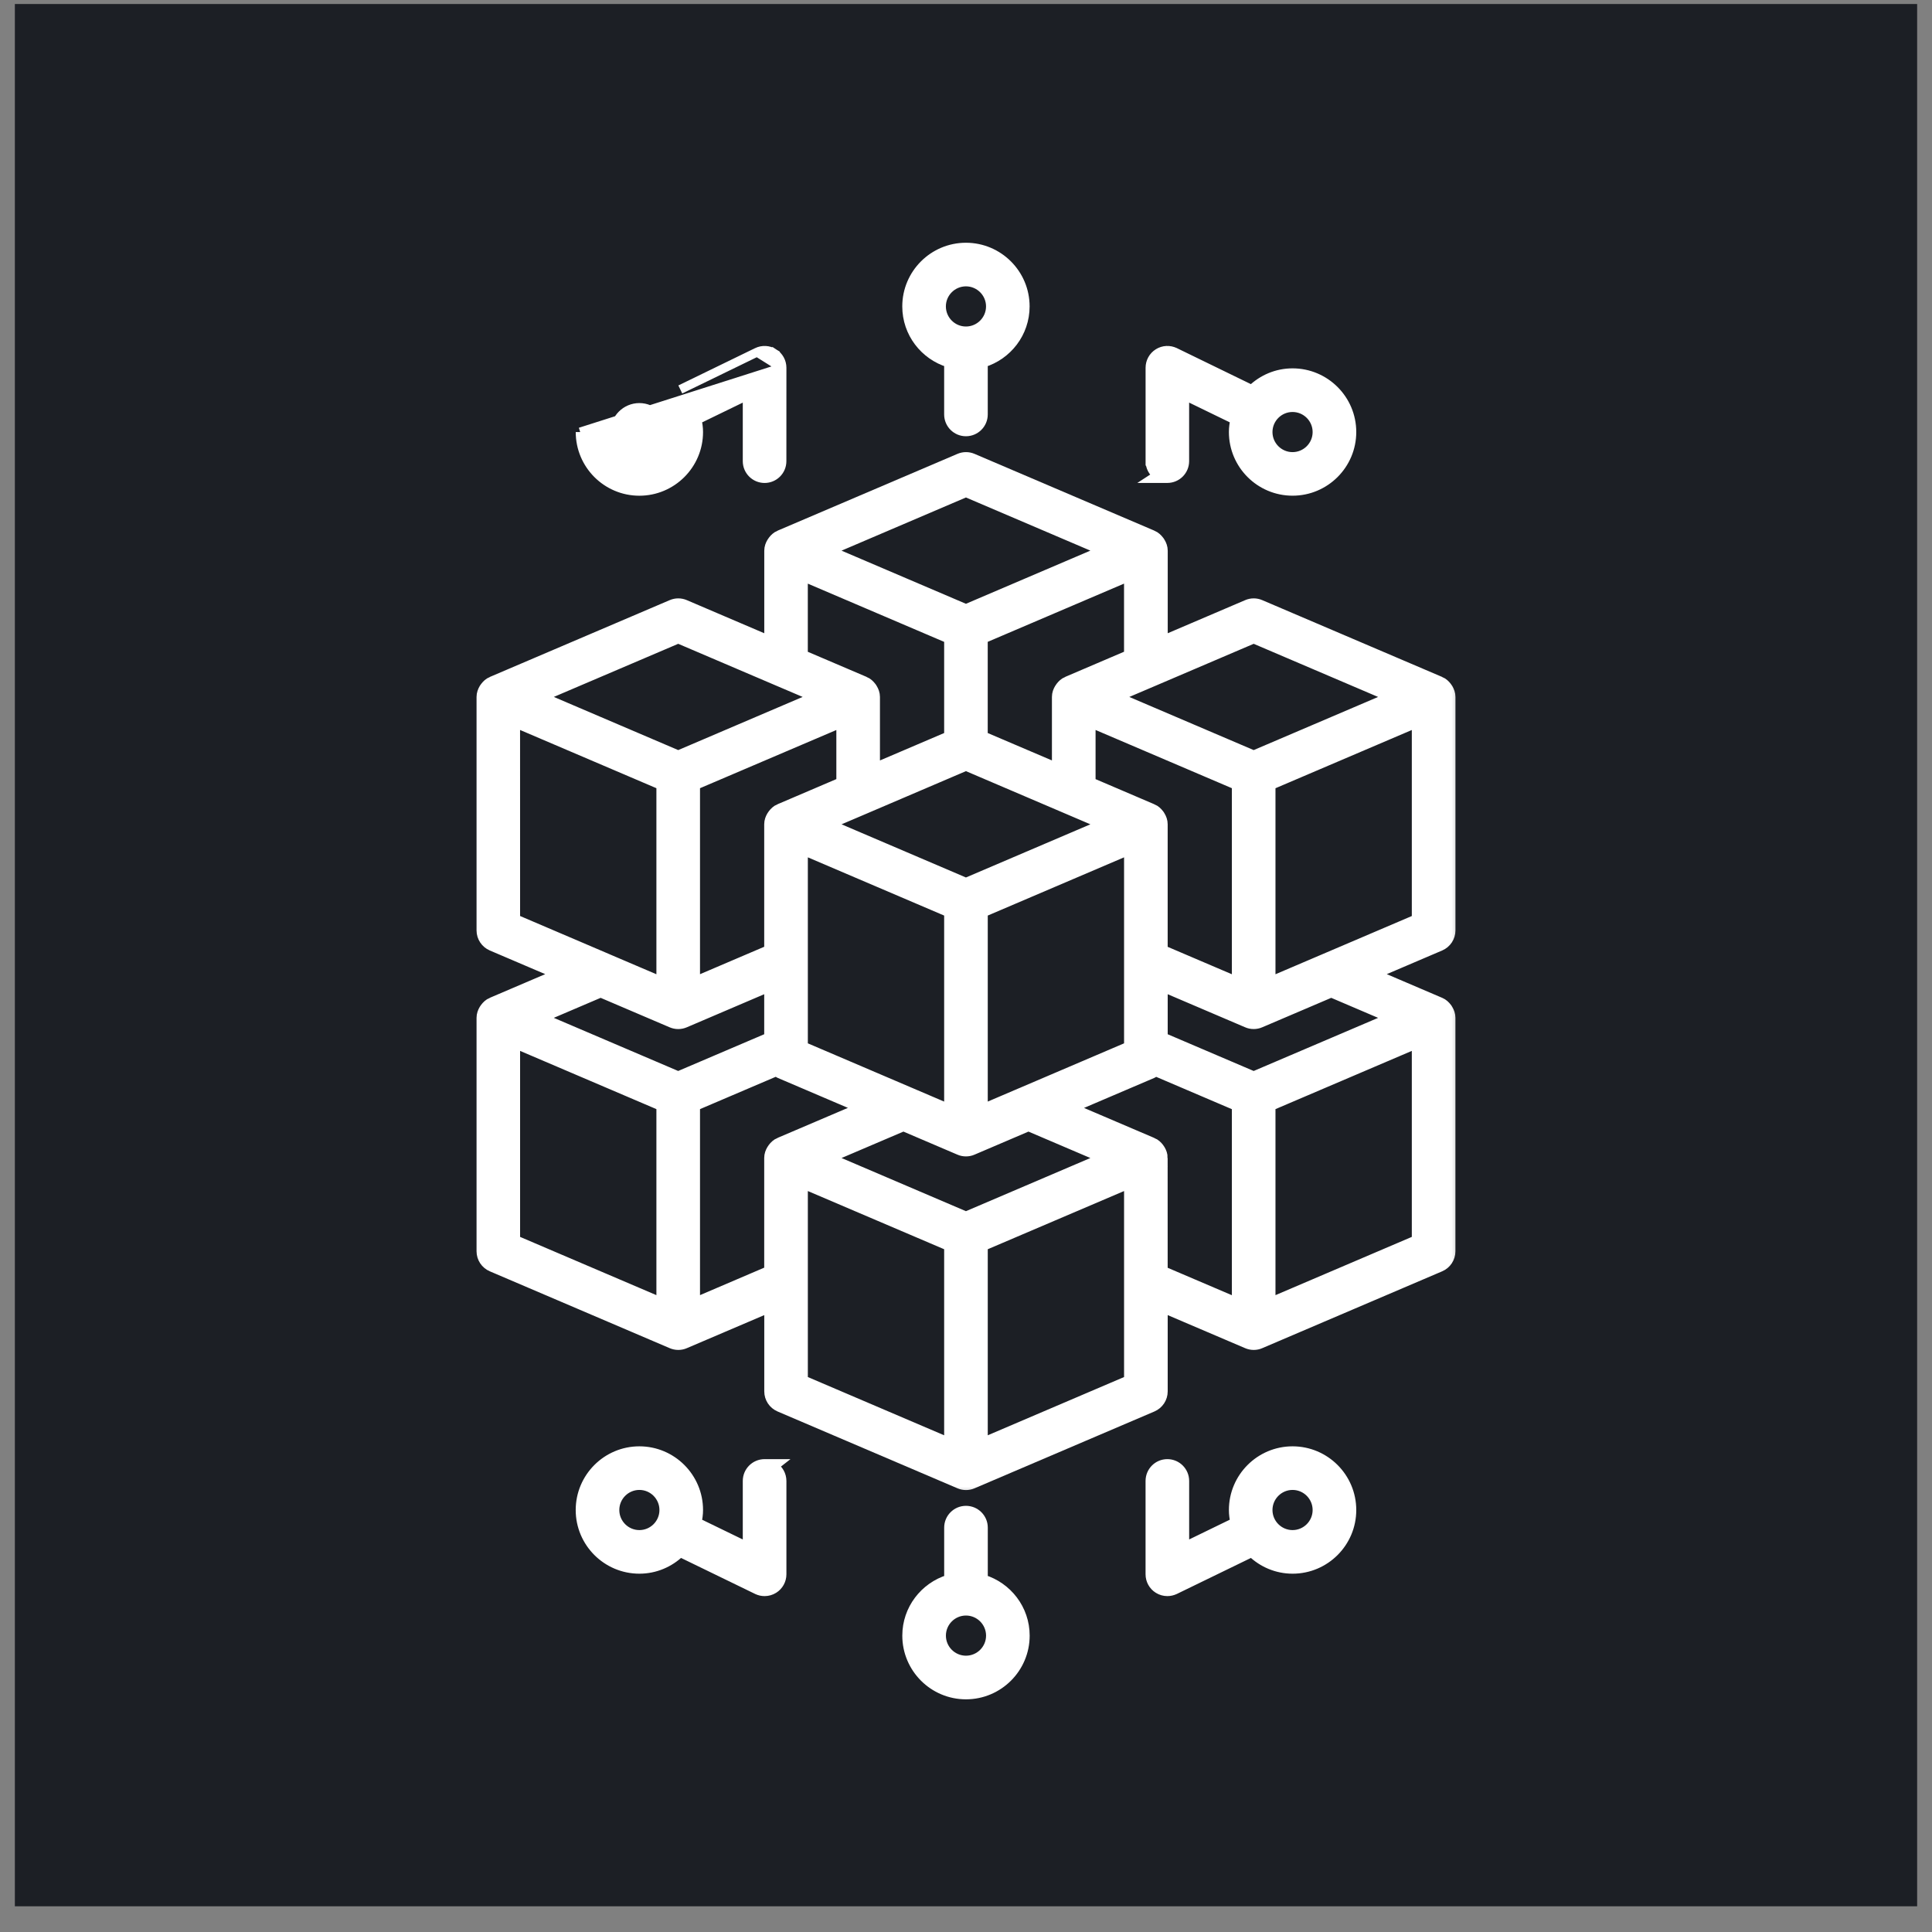 <svg width="65" height="65" viewBox="0 0 65 65" fill="none" xmlns="http://www.w3.org/2000/svg">
<rect x="0" y="0" width="65" height="65" fill="#808080" stroke="none"/>
<rect x="0.5" y="0.135" width="64" height="64" fill="#1C1F25"/>
<mask id="path-2-outside-1_236_39" maskUnits="userSpaceOnUse" x="15.333" y="14.511" width="34" height="36" fill="black">
<rect fill="white" x="15.333" y="14.511" width="34" height="36"/>
<path d="M45.893 32.774L48.403 31.702C48.563 31.633 48.667 31.477 48.667 31.303V23.449C48.667 23.369 48.64 23.299 48.603 23.235C48.594 23.219 48.584 23.206 48.573 23.192C48.528 23.133 48.474 23.081 48.405 23.052C48.404 23.052 48.404 23.051 48.403 23.051H48.402L42.35 20.467C42.242 20.42 42.118 20.42 42.01 20.467L38.987 21.759V18.528C38.987 18.449 38.96 18.378 38.922 18.315C38.914 18.298 38.904 18.286 38.893 18.272C38.848 18.213 38.794 18.161 38.725 18.131C38.724 18.131 38.724 18.13 38.723 18.13H38.722H38.722L32.67 15.546C32.562 15.499 32.438 15.499 32.33 15.546L26.278 18.13H26.277C26.276 18.13 26.276 18.131 26.275 18.131C26.206 18.161 26.152 18.213 26.107 18.272C26.096 18.286 26.087 18.299 26.078 18.315C26.04 18.378 26.013 18.449 26.013 18.528V21.759L22.99 20.467C22.882 20.42 22.758 20.42 22.649 20.467L16.598 23.051H16.598H16.597C16.596 23.051 16.596 23.052 16.595 23.052C16.526 23.081 16.472 23.133 16.427 23.192C16.416 23.207 16.407 23.22 16.397 23.235C16.36 23.299 16.333 23.369 16.333 23.449V31.303C16.333 31.477 16.437 31.633 16.597 31.702L19.107 32.774L16.598 33.846H16.598H16.597C16.596 33.846 16.596 33.847 16.595 33.847C16.526 33.876 16.472 33.928 16.427 33.987C16.416 34.002 16.407 34.015 16.397 34.031C16.36 34.094 16.333 34.164 16.333 34.244V42.098C16.333 42.271 16.437 42.428 16.597 42.496L22.65 45.082C22.702 45.104 22.759 45.117 22.82 45.117C22.881 45.117 22.938 45.105 22.99 45.082L26.013 43.791V46.812C26.013 46.986 26.117 47.142 26.277 47.211L32.33 49.796C32.382 49.819 32.439 49.831 32.5 49.831C32.56 49.831 32.618 49.819 32.67 49.796L38.723 47.211C38.882 47.142 38.986 46.986 38.986 46.812V43.791L42.01 45.082C42.062 45.104 42.119 45.117 42.18 45.117C42.24 45.117 42.298 45.105 42.349 45.082L48.403 42.496C48.562 42.428 48.666 42.271 48.666 42.098V34.244C48.666 34.164 48.64 34.094 48.602 34.031C48.594 34.014 48.584 34.001 48.573 33.987C48.528 33.928 48.474 33.876 48.404 33.847C48.404 33.847 48.404 33.846 48.403 33.846H48.401L45.893 32.774ZM47.129 34.245L42.179 36.358L38.986 34.994V32.995L42.009 34.286C42.061 34.309 42.118 34.321 42.179 34.321C42.239 34.321 42.297 34.309 42.349 34.286L44.788 33.245L47.129 34.245ZM32.498 41.075L27.549 38.96L30.395 37.745L32.329 38.571C32.38 38.594 32.438 38.606 32.499 38.606C32.559 38.606 32.617 38.594 32.669 38.571L34.602 37.745L37.448 38.96L32.498 41.075ZM23.251 26.32L28.438 24.106V26.41L26.277 27.334H26.275C26.274 27.334 26.274 27.334 26.273 27.334C26.204 27.364 26.15 27.416 26.105 27.475C26.094 27.489 26.085 27.503 26.076 27.518C26.038 27.582 26.011 27.652 26.011 27.731V32.051L23.251 33.23L23.251 26.321L23.251 26.32ZM32.498 25.618L37.448 27.733L32.498 29.848L27.549 27.733L29.04 27.097C29.04 27.097 29.041 27.096 29.042 27.096L32.498 25.618ZM36.559 24.105L41.745 26.32V33.232L38.985 32.053V27.733C38.985 27.653 38.959 27.583 38.921 27.52C38.913 27.503 38.903 27.49 38.892 27.476C38.847 27.417 38.793 27.365 38.723 27.336C38.722 27.336 38.722 27.335 38.722 27.335H38.721H38.72L36.559 26.411L36.559 24.105L36.559 24.105ZM26.879 35.281V35.279V32.339V32.337V28.39L32.065 30.605V37.516L26.879 35.3V35.281ZM34.453 36.866C34.442 36.869 34.432 36.874 34.422 36.879L32.932 37.516V30.605L38.118 28.39V32.337V32.338V35.27V35.289V35.3L34.453 36.866ZM42.612 33.232V26.321L47.799 24.106V31.017L42.612 33.232ZM42.179 21.334L47.128 23.448L42.179 25.562L37.23 23.448L38.72 22.812C38.721 22.812 38.721 22.811 38.723 22.811L42.179 21.334ZM35.956 23.049L35.955 23.049C35.954 23.049 35.954 23.05 35.953 23.05C35.884 23.079 35.83 23.132 35.785 23.191C35.774 23.205 35.765 23.218 35.756 23.234C35.718 23.297 35.691 23.367 35.691 23.447V26.038L32.931 24.86V21.396L38.117 19.181V22.125L35.956 23.049ZM32.498 16.411L37.448 18.525L32.498 20.64L27.549 18.526L32.498 16.411ZM26.879 19.182L32.065 21.397V24.86L29.305 26.039V23.448C29.305 23.368 29.278 23.298 29.24 23.235C29.232 23.218 29.222 23.205 29.211 23.191C29.166 23.133 29.112 23.08 29.043 23.051C29.042 23.051 29.042 23.05 29.041 23.05H29.04H29.04L26.878 22.127L26.878 19.182L26.879 19.182ZM22.818 21.334L26.274 22.81C26.275 22.81 26.276 22.811 26.277 22.811L27.768 23.447L22.818 25.562L17.869 23.447L22.818 21.334ZM17.198 24.105L22.384 26.32V33.232L20.371 32.372C20.371 32.371 20.369 32.371 20.367 32.37L17.198 31.016L17.197 24.105L17.198 24.105ZM20.208 33.245L22.648 34.287C22.7 34.309 22.757 34.322 22.818 34.322C22.879 34.322 22.936 34.309 22.988 34.287L26.011 32.995V34.994L22.817 36.358L17.868 34.244L20.208 33.245ZM17.198 34.902L22.384 37.117V44.028L17.198 41.812V34.902ZM23.251 44.028V37.117L26.149 35.88C26.187 35.919 26.222 35.963 26.275 35.985L29.291 37.273L26.276 38.56H26.275C26.274 38.56 26.274 38.561 26.273 38.561C26.204 38.59 26.15 38.642 26.105 38.701C26.094 38.716 26.085 38.729 26.076 38.745C26.038 38.808 26.011 38.878 26.011 38.958V42.847L23.251 44.028ZM26.879 43.134V43.133V39.617L32.065 41.831V48.743L26.879 46.527V43.134ZM32.932 48.743V41.831L38.118 39.617V46.527L32.932 48.743ZM38.985 38.96C38.985 38.88 38.958 38.809 38.921 38.746C38.912 38.73 38.903 38.717 38.892 38.703C38.847 38.644 38.793 38.592 38.723 38.563C38.722 38.563 38.722 38.562 38.722 38.562H38.721H38.72L35.707 37.275L38.722 35.987C38.775 35.965 38.809 35.922 38.849 35.882L41.745 37.119V44.03L38.985 42.851L38.984 38.96L38.985 38.96ZM42.612 44.028V37.117L47.799 34.902V41.812L42.612 44.028Z"/>
</mask>
<path d="M45.893 32.774L48.403 31.702C48.563 31.633 48.667 31.477 48.667 31.303V23.449C48.667 23.369 48.64 23.299 48.603 23.235C48.594 23.219 48.584 23.206 48.573 23.192C48.528 23.133 48.474 23.081 48.405 23.052C48.404 23.052 48.404 23.051 48.403 23.051H48.402L42.35 20.467C42.242 20.42 42.118 20.42 42.01 20.467L38.987 21.759V18.528C38.987 18.449 38.96 18.378 38.922 18.315C38.914 18.298 38.904 18.286 38.893 18.272C38.848 18.213 38.794 18.161 38.725 18.131C38.724 18.131 38.724 18.13 38.723 18.13H38.722H38.722L32.67 15.546C32.562 15.499 32.438 15.499 32.33 15.546L26.278 18.13H26.277C26.276 18.13 26.276 18.131 26.275 18.131C26.206 18.161 26.152 18.213 26.107 18.272C26.096 18.286 26.087 18.299 26.078 18.315C26.04 18.378 26.013 18.449 26.013 18.528V21.759L22.99 20.467C22.882 20.42 22.758 20.42 22.649 20.467L16.598 23.051H16.598H16.597C16.596 23.051 16.596 23.052 16.595 23.052C16.526 23.081 16.472 23.133 16.427 23.192C16.416 23.207 16.407 23.22 16.397 23.235C16.36 23.299 16.333 23.369 16.333 23.449V31.303C16.333 31.477 16.437 31.633 16.597 31.702L19.107 32.774L16.598 33.846H16.598H16.597C16.596 33.846 16.596 33.847 16.595 33.847C16.526 33.876 16.472 33.928 16.427 33.987C16.416 34.002 16.407 34.015 16.397 34.031C16.36 34.094 16.333 34.164 16.333 34.244V42.098C16.333 42.271 16.437 42.428 16.597 42.496L22.65 45.082C22.702 45.104 22.759 45.117 22.82 45.117C22.881 45.117 22.938 45.105 22.99 45.082L26.013 43.791V46.812C26.013 46.986 26.117 47.142 26.277 47.211L32.33 49.796C32.382 49.819 32.439 49.831 32.5 49.831C32.56 49.831 32.618 49.819 32.67 49.796L38.723 47.211C38.882 47.142 38.986 46.986 38.986 46.812V43.791L42.01 45.082C42.062 45.104 42.119 45.117 42.18 45.117C42.24 45.117 42.298 45.105 42.349 45.082L48.403 42.496C48.562 42.428 48.666 42.271 48.666 42.098V34.244C48.666 34.164 48.64 34.094 48.602 34.031C48.594 34.014 48.584 34.001 48.573 33.987C48.528 33.928 48.474 33.876 48.404 33.847C48.404 33.847 48.404 33.846 48.403 33.846H48.401L45.893 32.774ZM47.129 34.245L42.179 36.358L38.986 34.994V32.995L42.009 34.286C42.061 34.309 42.118 34.321 42.179 34.321C42.239 34.321 42.297 34.309 42.349 34.286L44.788 33.245L47.129 34.245ZM32.498 41.075L27.549 38.96L30.395 37.745L32.329 38.571C32.38 38.594 32.438 38.606 32.499 38.606C32.559 38.606 32.617 38.594 32.669 38.571L34.602 37.745L37.448 38.96L32.498 41.075ZM23.251 26.32L28.438 24.106V26.41L26.277 27.334H26.275C26.274 27.334 26.274 27.334 26.273 27.334C26.204 27.364 26.15 27.416 26.105 27.475C26.094 27.489 26.085 27.503 26.076 27.518C26.038 27.582 26.011 27.652 26.011 27.731V32.051L23.251 33.23L23.251 26.321L23.251 26.32ZM32.498 25.618L37.448 27.733L32.498 29.848L27.549 27.733L29.04 27.097C29.04 27.097 29.041 27.096 29.042 27.096L32.498 25.618ZM36.559 24.105L41.745 26.32V33.232L38.985 32.053V27.733C38.985 27.653 38.959 27.583 38.921 27.52C38.913 27.503 38.903 27.49 38.892 27.476C38.847 27.417 38.793 27.365 38.723 27.336C38.722 27.336 38.722 27.335 38.722 27.335H38.721H38.72L36.559 26.411L36.559 24.105L36.559 24.105ZM26.879 35.281V35.279V32.339V32.337V28.39L32.065 30.605V37.516L26.879 35.3V35.281ZM34.453 36.866C34.442 36.869 34.432 36.874 34.422 36.879L32.932 37.516V30.605L38.118 28.39V32.337V32.338V35.27V35.289V35.3L34.453 36.866ZM42.612 33.232V26.321L47.799 24.106V31.017L42.612 33.232ZM42.179 21.334L47.128 23.448L42.179 25.562L37.23 23.448L38.72 22.812C38.721 22.812 38.721 22.811 38.723 22.811L42.179 21.334ZM35.956 23.049L35.955 23.049C35.954 23.049 35.954 23.05 35.953 23.05C35.884 23.079 35.83 23.132 35.785 23.191C35.774 23.205 35.765 23.218 35.756 23.234C35.718 23.297 35.691 23.367 35.691 23.447V26.038L32.931 24.86V21.396L38.117 19.181V22.125L35.956 23.049ZM32.498 16.411L37.448 18.525L32.498 20.64L27.549 18.526L32.498 16.411ZM26.879 19.182L32.065 21.397V24.86L29.305 26.039V23.448C29.305 23.368 29.278 23.298 29.24 23.235C29.232 23.218 29.222 23.205 29.211 23.191C29.166 23.133 29.112 23.08 29.043 23.051C29.042 23.051 29.042 23.05 29.041 23.05H29.04H29.04L26.878 22.127L26.878 19.182L26.879 19.182ZM22.818 21.334L26.274 22.81C26.275 22.81 26.276 22.811 26.277 22.811L27.768 23.447L22.818 25.562L17.869 23.447L22.818 21.334ZM17.198 24.105L22.384 26.32V33.232L20.371 32.372C20.371 32.371 20.369 32.371 20.367 32.37L17.198 31.016L17.197 24.105L17.198 24.105ZM20.208 33.245L22.648 34.287C22.7 34.309 22.757 34.322 22.818 34.322C22.879 34.322 22.936 34.309 22.988 34.287L26.011 32.995V34.994L22.817 36.358L17.868 34.244L20.208 33.245ZM17.198 34.902L22.384 37.117V44.028L17.198 41.812V34.902ZM23.251 44.028V37.117L26.149 35.88C26.187 35.919 26.222 35.963 26.275 35.985L29.291 37.273L26.276 38.56H26.275C26.274 38.56 26.274 38.561 26.273 38.561C26.204 38.59 26.15 38.642 26.105 38.701C26.094 38.716 26.085 38.729 26.076 38.745C26.038 38.808 26.011 38.878 26.011 38.958V42.847L23.251 44.028ZM26.879 43.134V43.133V39.617L32.065 41.831V48.743L26.879 46.527V43.134ZM32.932 48.743V41.831L38.118 39.617V46.527L32.932 48.743ZM38.985 38.96C38.985 38.88 38.958 38.809 38.921 38.746C38.912 38.73 38.903 38.717 38.892 38.703C38.847 38.644 38.793 38.592 38.723 38.563C38.722 38.563 38.722 38.562 38.722 38.562H38.721H38.72L35.707 37.275L38.722 35.987C38.775 35.965 38.809 35.922 38.849 35.882L41.745 37.119V44.03L38.985 42.851L38.984 38.96L38.985 38.96ZM42.612 44.028V37.117L47.799 34.902V41.812L42.612 44.028Z" fill="white"/>
<path d="M45.893 32.774L48.403 31.702C48.563 31.633 48.667 31.477 48.667 31.303V23.449C48.667 23.369 48.64 23.299 48.603 23.235C48.594 23.219 48.584 23.206 48.573 23.192C48.528 23.133 48.474 23.081 48.405 23.052C48.404 23.052 48.404 23.051 48.403 23.051H48.402L42.35 20.467C42.242 20.42 42.118 20.42 42.01 20.467L38.987 21.759V18.528C38.987 18.449 38.96 18.378 38.922 18.315C38.914 18.298 38.904 18.286 38.893 18.272C38.848 18.213 38.794 18.161 38.725 18.131C38.724 18.131 38.724 18.13 38.723 18.13H38.722H38.722L32.67 15.546C32.562 15.499 32.438 15.499 32.33 15.546L26.278 18.13H26.277C26.276 18.13 26.276 18.131 26.275 18.131C26.206 18.161 26.152 18.213 26.107 18.272C26.096 18.286 26.087 18.299 26.078 18.315C26.04 18.378 26.013 18.449 26.013 18.528V21.759L22.99 20.467C22.882 20.42 22.758 20.42 22.649 20.467L16.598 23.051H16.598H16.597C16.596 23.051 16.596 23.052 16.595 23.052C16.526 23.081 16.472 23.133 16.427 23.192C16.416 23.207 16.407 23.22 16.397 23.235C16.36 23.299 16.333 23.369 16.333 23.449V31.303C16.333 31.477 16.437 31.633 16.597 31.702L19.107 32.774L16.598 33.846H16.598H16.597C16.596 33.846 16.596 33.847 16.595 33.847C16.526 33.876 16.472 33.928 16.427 33.987C16.416 34.002 16.407 34.015 16.397 34.031C16.36 34.094 16.333 34.164 16.333 34.244V42.098C16.333 42.271 16.437 42.428 16.597 42.496L22.65 45.082C22.702 45.104 22.759 45.117 22.82 45.117C22.881 45.117 22.938 45.105 22.99 45.082L26.013 43.791V46.812C26.013 46.986 26.117 47.142 26.277 47.211L32.33 49.796C32.382 49.819 32.439 49.831 32.5 49.831C32.56 49.831 32.618 49.819 32.67 49.796L38.723 47.211C38.882 47.142 38.986 46.986 38.986 46.812V43.791L42.01 45.082C42.062 45.104 42.119 45.117 42.18 45.117C42.24 45.117 42.298 45.105 42.349 45.082L48.403 42.496C48.562 42.428 48.666 42.271 48.666 42.098V34.244C48.666 34.164 48.64 34.094 48.602 34.031C48.594 34.014 48.584 34.001 48.573 33.987C48.528 33.928 48.474 33.876 48.404 33.847C48.404 33.847 48.404 33.846 48.403 33.846H48.401L45.893 32.774ZM47.129 34.245L42.179 36.358L38.986 34.994V32.995L42.009 34.286C42.061 34.309 42.118 34.321 42.179 34.321C42.239 34.321 42.297 34.309 42.349 34.286L44.788 33.245L47.129 34.245ZM32.498 41.075L27.549 38.96L30.395 37.745L32.329 38.571C32.38 38.594 32.438 38.606 32.499 38.606C32.559 38.606 32.617 38.594 32.669 38.571L34.602 37.745L37.448 38.96L32.498 41.075ZM23.251 26.32L28.438 24.106V26.41L26.277 27.334H26.275C26.274 27.334 26.274 27.334 26.273 27.334C26.204 27.364 26.15 27.416 26.105 27.475C26.094 27.489 26.085 27.503 26.076 27.518C26.038 27.582 26.011 27.652 26.011 27.731V32.051L23.251 33.23L23.251 26.321L23.251 26.32ZM32.498 25.618L37.448 27.733L32.498 29.848L27.549 27.733L29.04 27.097C29.04 27.097 29.041 27.096 29.042 27.096L32.498 25.618ZM36.559 24.105L41.745 26.32V33.232L38.985 32.053V27.733C38.985 27.653 38.959 27.583 38.921 27.52C38.913 27.503 38.903 27.49 38.892 27.476C38.847 27.417 38.793 27.365 38.723 27.336C38.722 27.336 38.722 27.335 38.722 27.335H38.721H38.72L36.559 26.411L36.559 24.105L36.559 24.105ZM26.879 35.281V35.279V32.339V32.337V28.39L32.065 30.605V37.516L26.879 35.3V35.281ZM34.453 36.866C34.442 36.869 34.432 36.874 34.422 36.879L32.932 37.516V30.605L38.118 28.39V32.337V32.338V35.27V35.289V35.3L34.453 36.866ZM42.612 33.232V26.321L47.799 24.106V31.017L42.612 33.232ZM42.179 21.334L47.128 23.448L42.179 25.562L37.23 23.448L38.72 22.812C38.721 22.812 38.721 22.811 38.723 22.811L42.179 21.334ZM35.956 23.049L35.955 23.049C35.954 23.049 35.954 23.05 35.953 23.05C35.884 23.079 35.83 23.132 35.785 23.191C35.774 23.205 35.765 23.218 35.756 23.234C35.718 23.297 35.691 23.367 35.691 23.447V26.038L32.931 24.86V21.396L38.117 19.181V22.125L35.956 23.049ZM32.498 16.411L37.448 18.525L32.498 20.64L27.549 18.526L32.498 16.411ZM26.879 19.182L32.065 21.397V24.86L29.305 26.039V23.448C29.305 23.368 29.278 23.298 29.24 23.235C29.232 23.218 29.222 23.205 29.211 23.191C29.166 23.133 29.112 23.08 29.043 23.051C29.042 23.051 29.042 23.05 29.041 23.05H29.04H29.04L26.878 22.127L26.878 19.182L26.879 19.182ZM22.818 21.334L26.274 22.81C26.275 22.81 26.276 22.811 26.277 22.811L27.768 23.447L22.818 25.562L17.869 23.447L22.818 21.334ZM17.198 24.105L22.384 26.32V33.232L20.371 32.372C20.371 32.371 20.369 32.371 20.367 32.37L17.198 31.016L17.197 24.105L17.198 24.105ZM20.208 33.245L22.648 34.287C22.7 34.309 22.757 34.322 22.818 34.322C22.879 34.322 22.936 34.309 22.988 34.287L26.011 32.995V34.994L22.817 36.358L17.868 34.244L20.208 33.245ZM17.198 34.902L22.384 37.117V44.028L17.198 41.812V34.902ZM23.251 44.028V37.117L26.149 35.88C26.187 35.919 26.222 35.963 26.275 35.985L29.291 37.273L26.276 38.56H26.275C26.274 38.56 26.274 38.561 26.273 38.561C26.204 38.59 26.15 38.642 26.105 38.701C26.094 38.716 26.085 38.729 26.076 38.745C26.038 38.808 26.011 38.878 26.011 38.958V42.847L23.251 44.028ZM26.879 43.134V43.133V39.617L32.065 41.831V48.743L26.879 46.527V43.134ZM32.932 48.743V41.831L38.118 39.617V46.527L32.932 48.743ZM38.985 38.96C38.985 38.88 38.958 38.809 38.921 38.746C38.912 38.73 38.903 38.717 38.892 38.703C38.847 38.644 38.793 38.592 38.723 38.563C38.722 38.563 38.722 38.562 38.722 38.562H38.721H38.72L35.707 37.275L38.722 35.987C38.775 35.965 38.809 35.922 38.849 35.882L41.745 37.119V44.03L38.985 42.851L38.984 38.96L38.985 38.96ZM42.612 44.028V37.117L47.799 34.902V41.812L42.612 44.028Z" stroke="white" stroke-width="0.6" mask="url(#path-2-outside-1_236_39)"/>
<path d="M26.308 12.373V12.373L26.307 15.516C26.307 15.516 26.307 15.516 26.307 15.516C26.307 15.838 26.046 16.099 25.724 16.099C25.402 16.099 25.14 15.838 25.14 15.516V13.306L23.453 14.126C23.483 14.256 23.503 14.392 23.503 14.536C23.503 15.635 22.609 16.528 21.51 16.528C20.412 16.528 19.519 15.634 19.52 14.535M26.308 12.373L19.52 14.535M26.308 12.373C26.308 12.172 26.204 11.985 26.034 11.878L25.954 12.005L26.034 11.879C25.864 11.77 25.649 11.761 25.469 11.848L25.469 11.848M26.308 12.373L25.469 11.848M19.52 14.535C19.52 14.535 19.52 14.535 19.52 14.535H19.67L19.52 14.535L19.52 14.535ZM25.469 11.848L22.888 13.103L25.469 11.848ZM25.14 13.139L25.29 13.066V13.233L25.14 13.139ZM21.51 13.711C21.965 13.711 22.336 14.081 22.336 14.536C22.336 14.991 21.965 15.361 21.51 15.361C21.056 15.361 20.685 14.991 20.685 14.536C20.685 14.081 21.056 13.711 21.51 13.711Z" fill="white" stroke="white" stroke-width="0.3"/>
<path d="M38.692 15.515C38.691 15.711 38.787 15.884 38.936 15.99M38.692 15.515C38.692 15.515 38.692 15.514 38.692 15.514L38.842 15.515H38.692V15.515ZM38.692 15.515V12.373C38.692 12.171 38.795 11.985 38.966 11.878M38.936 15.99L38.842 12.373C38.842 12.223 38.919 12.084 39.045 12.005M38.936 15.99L38.77 16.098H39.274C39.596 16.098 39.857 15.837 39.857 15.515V13.305L41.544 14.125C41.514 14.255 41.495 14.392 41.495 14.535C41.495 15.634 42.388 16.527 43.487 16.527C44.586 16.527 45.48 15.634 45.48 14.535C45.48 13.436 44.586 12.543 43.487 12.543C42.951 12.543 42.468 12.758 42.111 13.103L39.531 11.848C39.531 11.848 39.53 11.848 39.53 11.848C39.349 11.76 39.136 11.771 38.966 11.878M38.936 15.99L39.045 12.005M38.966 11.878C38.965 11.878 38.965 11.879 38.965 11.879L39.045 12.005M38.966 11.878C38.966 11.878 38.966 11.878 38.966 11.878L39.045 12.005M43.486 13.711C43.941 13.711 44.312 14.081 44.312 14.536C44.312 14.991 43.941 15.361 43.486 15.361C43.032 15.361 42.661 14.991 42.661 14.536C42.661 14.081 43.032 13.711 43.486 13.711Z" fill="white" stroke="white" stroke-width="0.3"/>
<path d="M30.506 10.309C30.506 11.206 31.101 11.959 31.915 12.209V13.944C31.915 14.266 32.176 14.527 32.498 14.527C32.82 14.527 33.082 14.266 33.082 13.944V12.209C33.895 11.959 34.49 11.206 34.49 10.309C34.49 9.211 33.597 8.317 32.498 8.317C31.399 8.317 30.506 9.211 30.506 10.309ZM32.498 9.484C32.953 9.484 33.324 9.855 33.324 10.309C33.324 10.764 32.953 11.135 32.498 11.135C32.043 11.135 31.673 10.764 31.673 10.309C31.673 9.855 32.043 9.484 32.498 9.484Z" fill="white" stroke="white" stroke-width="0.3"/>
<path d="M39.528 53.492L39.528 53.492L39.53 53.491L42.112 52.236C42.469 52.58 42.953 52.795 43.488 52.795C44.587 52.795 45.48 51.902 45.48 50.803V50.803C45.48 49.704 44.586 48.81 43.487 48.81C42.388 48.81 41.495 49.704 41.495 50.803C41.495 50.947 41.514 51.084 41.544 51.213L39.858 52.033V49.825C39.858 49.502 39.596 49.241 39.274 49.241C38.952 49.241 38.691 49.502 38.691 49.825V52.966C38.691 53.166 38.794 53.354 38.965 53.46C39.06 53.52 39.168 53.549 39.274 53.549C39.362 53.549 39.448 53.529 39.528 53.492ZM43.487 51.628C43.032 51.628 42.661 51.257 42.661 50.803C42.661 50.348 43.032 49.977 43.487 49.977C43.942 49.977 44.312 50.348 44.312 50.803C44.312 51.257 43.942 51.628 43.487 51.628Z" fill="white" stroke="white" stroke-width="0.3"/>
<path d="M25.14 49.825V52.033L23.453 51.214C23.483 51.084 23.503 50.947 23.503 50.803C23.503 49.704 22.61 48.81 21.511 48.81C20.412 48.81 19.519 49.704 19.519 50.803C19.519 51.901 20.412 52.795 21.511 52.795C22.046 52.795 22.53 52.579 22.887 52.236L25.468 53.49C25.468 53.49 25.469 53.49 25.469 53.49C25.55 53.531 25.638 53.549 25.724 53.549C25.831 53.549 25.939 53.52 26.034 53.46C26.204 53.354 26.308 53.167 26.308 52.965L26.308 49.824L26.308 49.824C26.307 49.619 26.201 49.438 26.04 49.334L26.159 49.241H25.724C25.401 49.241 25.14 49.503 25.14 49.825ZM21.511 51.628C21.056 51.628 20.686 51.258 20.686 50.803C20.686 50.348 21.056 49.977 21.511 49.977C21.966 49.977 22.336 50.348 22.336 50.803C22.336 51.258 21.966 51.628 21.511 51.628Z" fill="white" stroke="white" stroke-width="0.3"/>
<path d="M33.083 53.128V51.395C33.083 51.073 32.821 50.812 32.499 50.812C32.177 50.812 31.916 51.073 31.916 51.395V53.129C31.103 53.38 30.507 54.133 30.507 55.029C30.507 56.128 31.4 57.022 32.499 57.022C33.598 57.022 34.492 56.128 34.492 55.029C34.492 54.132 33.896 53.379 33.083 53.128ZM32.499 55.854C32.044 55.854 31.674 55.483 31.674 55.029C31.674 54.574 32.044 54.203 32.499 54.203C32.954 54.203 33.325 54.574 33.325 55.029C33.325 55.483 32.955 55.854 32.499 55.854Z" fill="white" stroke="white" stroke-width="0.3"/>
</svg>
